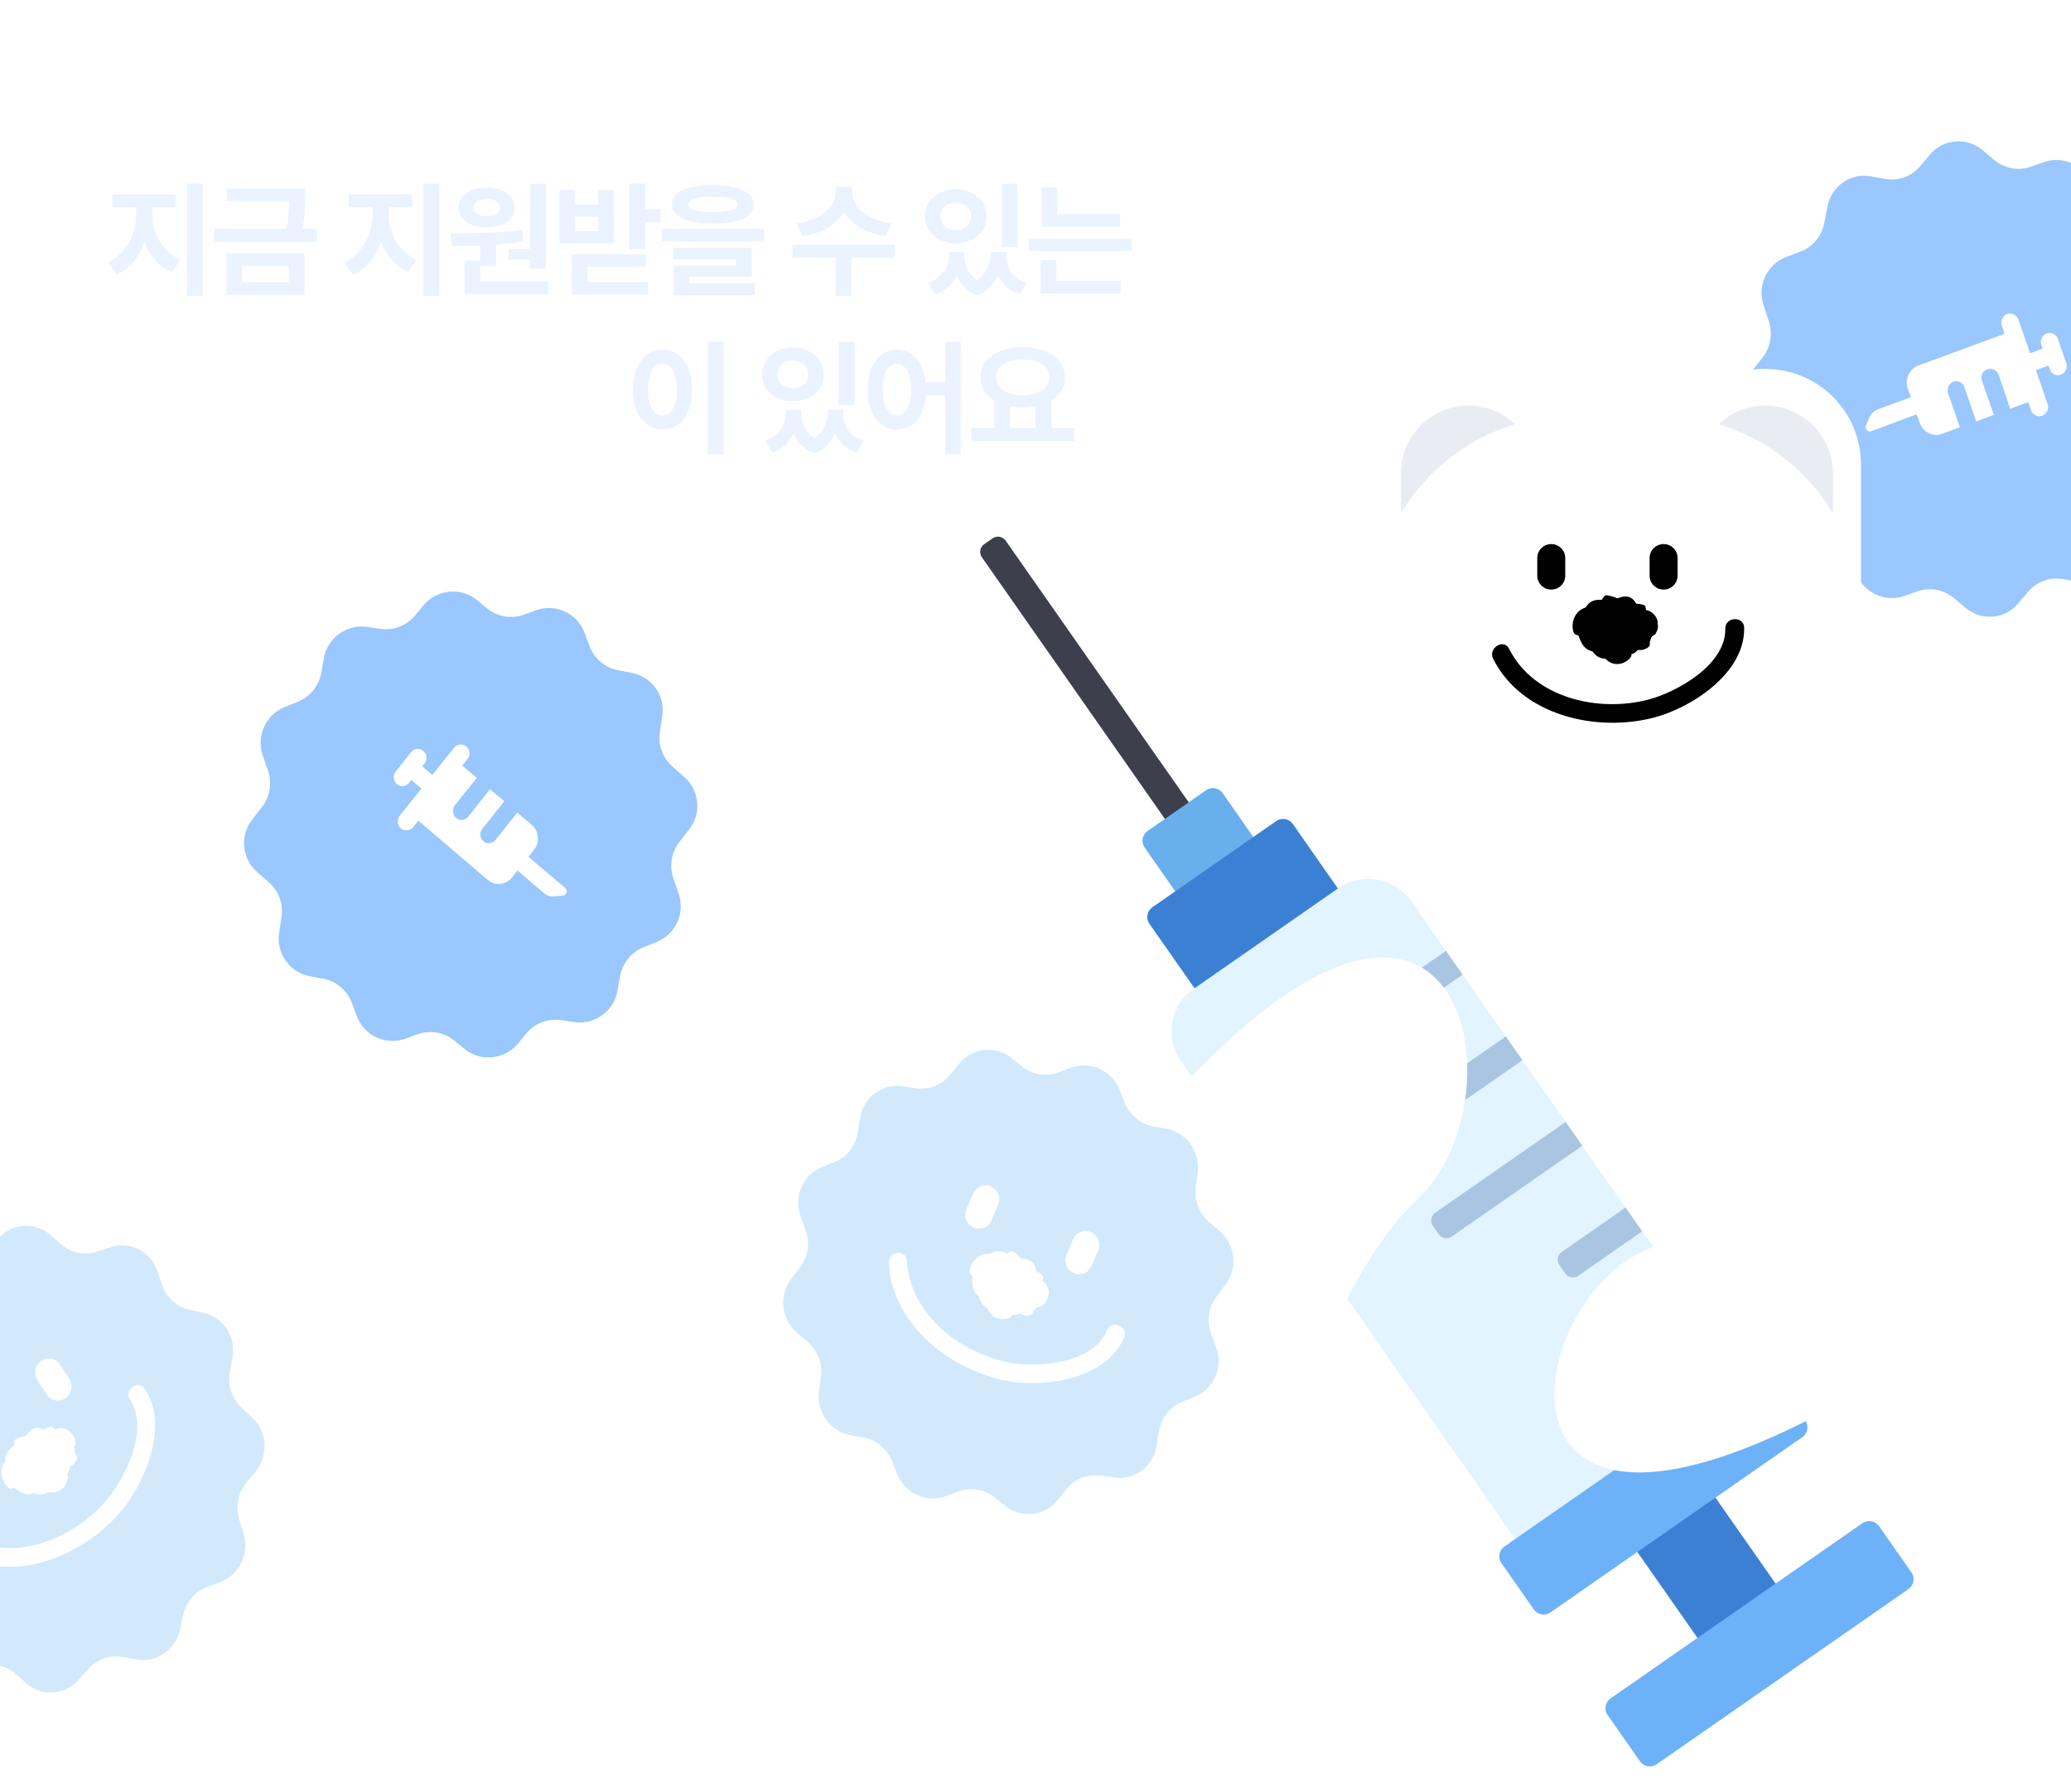 <svg width="393" height="340" viewBox="0 0 393 340" fill="none" xmlns="http://www.w3.org/2000/svg">
<rect y="304" width="393" height="36" fill="white"/>
<g filter="url(#filter0_b_487_8097)">
<path d="M414.564 85.934C415.781 89.648 413.948 93.637 410.394 95.013L407.456 96.15C405.181 97.031 403.52 99.039 403.048 101.479L402.428 104.68C401.686 108.52 398.097 111.032 394.29 110.378L391.43 109.886C388.973 109.463 386.497 110.361 384.882 112.26L382.937 114.547C380.396 117.534 375.949 117.866 372.924 115.294L370.854 113.534C368.9 111.874 366.252 111.366 363.876 112.196L361.312 113.093C357.607 114.388 353.522 112.387 352.149 108.603L351.199 105.985C350.319 103.56 348.263 101.762 345.782 101.25L343.152 100.708C339.311 99.915 336.746 96.147 337.378 92.226L337.862 89.223C338.264 86.73 337.371 84.181 335.5 82.483L333.322 80.507C330.422 77.876 330.036 73.415 332.445 70.392L334.453 67.872C335.984 65.951 336.439 63.352 335.66 60.974L334.654 57.905C333.437 54.191 335.269 50.202 338.823 48.826L341.761 47.688C344.037 46.808 345.698 44.8 346.17 42.36L346.789 39.159C347.532 35.319 351.121 32.806 354.927 33.461L357.788 33.953C360.244 34.376 362.72 33.478 364.335 31.579L366.281 29.291C368.821 26.305 373.268 25.973 376.293 28.545L378.363 30.305C380.317 31.965 382.966 32.473 385.341 31.642L387.905 30.746C391.61 29.451 395.695 31.452 397.068 35.236L398.018 37.853C398.898 40.279 400.955 42.077 403.436 42.589L406.065 43.131C409.907 43.924 412.471 47.691 411.839 51.613L411.355 54.616C410.953 57.109 411.846 59.658 413.717 61.355L415.896 63.332C418.795 65.963 419.181 70.423 416.772 73.447L414.764 75.967C413.233 77.888 412.778 80.487 413.558 82.865L414.564 85.934Z" fill="#0073FE" fill-opacity="0.4"/>
</g>
<g clip-path="url(#clip0_487_8097)">
<path d="M380.879 59.573C381.311 59.435 381.734 59.468 382.148 59.67C382.561 59.873 382.853 60.191 383.023 60.623L385.238 67.038L387.622 66.16L387.385 65.473C387.227 65.014 387.246 64.572 387.442 64.144C387.638 63.717 387.958 63.422 388.402 63.258C388.834 63.121 389.256 63.153 389.67 63.356C390.084 63.559 390.363 63.87 390.508 64.29L392.09 68.872C392.248 69.331 392.229 69.773 392.033 70.201C391.836 70.628 391.516 70.923 391.073 71.087C390.654 71.262 390.232 71.246 389.806 71.037C389.379 70.828 389.1 70.501 388.967 70.055L388.729 69.368L386.345 70.246L388.559 76.661C388.717 77.119 388.698 77.562 388.502 77.989C388.306 78.416 387.986 78.712 387.542 78.875C387.099 79.038 386.67 79.019 386.256 78.816C385.842 78.613 385.556 78.283 385.398 77.825L384.902 76.296L381.464 77.563L379.267 71.109C379.097 70.677 378.805 70.359 378.392 70.156C377.978 69.954 377.555 69.921 377.124 70.058C376.68 70.222 376.36 70.517 376.164 70.944C375.967 71.372 375.948 71.815 376.107 72.273L378.359 78.706L375.013 79.97L372.779 73.498C372.621 73.04 372.335 72.709 371.921 72.507C371.508 72.304 371.079 72.284 370.635 72.448C370.229 72.597 369.934 72.889 369.75 73.323C369.566 73.756 369.541 74.196 369.674 74.642L371.926 81.075L368.543 82.321C367.693 82.634 366.848 82.585 366.008 82.173C365.168 81.761 364.596 81.117 364.293 80.238L363.702 78.616L355.144 81.8C354.774 81.936 354.469 81.866 354.227 81.589C353.986 81.312 353.949 80.992 354.115 80.629L354.847 79.037C354.989 78.726 355.192 78.452 355.454 78.216C355.716 77.979 355.995 77.807 356.291 77.698L362.612 75.37L362.021 73.748C361.718 72.869 361.766 71.996 362.164 71.129C362.563 70.261 363.187 69.671 364.037 69.358L380.396 63.334L379.862 61.787C379.729 61.341 379.761 60.904 379.957 60.477C380.153 60.05 380.461 59.748 380.879 59.573Z" fill="white"/>
</g>
<path d="M20.875 19V17.906L24.307 14.447C25.394 13.319 25.934 12.69 25.934 11.822C25.934 10.845 25.141 10.223 24.102 10.223C23.001 10.223 22.304 10.92 22.297 11.973H20.875C20.861 10.161 22.242 8.965 24.129 8.965C26.036 8.965 27.355 10.175 27.369 11.781C27.355 12.889 26.836 13.771 24.977 15.596L22.967 17.633V17.715H27.533V19H20.875ZM32.227 19.137C29.936 19.137 28.59 17.291 28.59 14.051C28.59 10.831 29.95 8.965 32.227 8.965C34.496 8.965 35.856 10.831 35.863 14.051C35.856 17.291 34.517 19.137 32.227 19.137ZM30.094 14.051C30.087 16.519 30.887 17.838 32.227 17.838C33.559 17.838 34.359 16.519 34.359 14.051C34.359 11.59 33.553 10.243 32.227 10.236C30.893 10.243 30.094 11.59 30.094 14.051ZM47.092 7.912V20.162H45.847V13.832H44.262V19.533H43.072V8.158H44.262V12.766H45.847V7.912H47.092ZM36.988 17.223V9.389H41.582V10.441H38.287V16.115C39.791 16.108 40.926 16.04 42.238 15.787L42.334 16.854C40.864 17.161 39.593 17.209 37.808 17.223H36.988ZM57.8 7.912V12.793H59.701V13.873H57.8V20.148H56.502V7.912H57.8ZM48.271 16.881C51.341 15.35 53.009 13.135 53.275 10.277H48.886V9.197H54.601C54.588 12.738 53.029 15.903 48.996 17.893L48.271 16.881ZM72.724 8.486V9.402C72.731 10.305 72.731 11.385 72.444 12.807H74.146V13.859H69.169V15.951H72.779V20.162H71.48V16.99H64.084V15.951H67.871V13.859H62.935V12.807H71.138C71.425 11.433 71.439 10.414 71.439 9.539H64.343V8.486H72.724ZM84.158 7.912V12.793H86.058V13.873H84.158V20.148H82.859V7.912H84.158ZM74.628 16.881C77.698 15.35 79.366 13.135 79.632 10.277H75.244V9.197H80.959C80.945 12.738 79.386 15.903 75.353 17.893L74.628 16.881ZM99.833 7.912V20.162H98.589V7.912H99.833ZM89.429 13.203C89.429 10.551 90.468 8.89 92.068 8.896C93.114 8.89 93.92 9.587 94.358 10.797H96.142V8.145H97.372V19.561H96.142V15.609H94.365C93.92 16.826 93.114 17.53 92.068 17.523C90.468 17.53 89.429 15.862 89.429 13.203ZM90.618 13.203C90.612 15.151 91.159 16.3 92.068 16.293C92.97 16.3 93.544 15.151 93.544 13.203C93.544 11.248 92.97 10.106 92.068 10.113C91.159 10.106 90.612 11.248 90.618 13.203ZM94.631 11.85C94.7 12.267 94.734 12.718 94.734 13.203C94.734 13.682 94.7 14.133 94.631 14.543H96.142V11.85H94.631ZM106.646 15.541C109.168 15.541 110.706 16.389 110.706 17.838C110.706 19.308 109.168 20.155 106.646 20.162C104.096 20.155 102.531 19.308 102.531 17.838C102.531 16.389 104.096 15.541 106.646 15.541ZM101.45 14.365V8.678H102.722V10.441H105.935V8.678H107.22V14.365H101.45ZM102.722 13.326H105.935V11.467H102.722V13.326ZM103.829 17.838C103.823 18.658 104.875 19.123 106.646 19.123C108.403 19.123 109.442 18.658 109.435 17.838C109.442 17.024 108.403 16.566 106.646 16.566C104.875 16.566 103.823 17.024 103.829 17.838ZM109.298 15.227V7.912H110.597V10.906H112.374V12.014H110.597V15.227H109.298ZM122.851 7.912V14.584H121.566V11.877H119.269V10.81H121.566V7.912H122.851ZM112.665 13.764C114.545 13.107 115.721 11.501 115.714 9.812V9.648H113.062V8.596H119.665V9.648H117.04V9.826C117.033 11.344 118.141 12.882 119.993 13.504L119.323 14.516C117.943 14.023 116.931 13.053 116.398 11.85C115.864 13.196 114.791 14.276 113.335 14.789L112.665 13.764ZM114.88 20.012V15.131H116.165V16.539H121.566V15.131H122.851V20.012H114.88ZM116.165 18.959H121.566V17.551H116.165V18.959ZM130.552 12.273V13.928H135.501V14.994H124.331V13.928H129.267V12.273H130.552ZM124.905 11.891C127.12 11.665 128.857 10.694 129.034 9.512H125.357V8.473H134.503V9.512H130.784C130.969 10.688 132.705 11.665 134.927 11.891L134.462 12.916C132.336 12.67 130.579 11.795 129.909 10.503C129.239 11.795 127.496 12.67 125.37 12.916L124.905 11.891ZM125.657 18.016C125.657 16.642 127.243 15.883 129.909 15.883C132.555 15.883 134.127 16.642 134.134 18.016C134.127 19.383 132.555 20.142 129.909 20.135C127.243 20.142 125.657 19.383 125.657 18.016ZM126.97 18.016C126.963 18.747 128.016 19.15 129.909 19.15C131.776 19.15 132.835 18.747 132.835 18.016C132.835 17.284 131.776 16.888 129.909 16.881C128.016 16.888 126.963 17.284 126.97 18.016ZM143.52 11.521C143.514 13.572 144.86 15.691 146.747 16.498L146.036 17.51C144.594 16.874 143.445 15.521 142.878 13.887C142.311 15.637 141.162 17.127 139.733 17.824L138.981 16.799C140.827 15.931 142.194 13.634 142.208 11.521V10.223H139.405V9.143H146.31V10.223H143.52V11.521ZM147.854 20.162V7.912H149.153V20.162H147.854ZM160.874 7.926V17.209H159.575V16.033H157.114V15.117H159.575V7.926H160.874ZM150.634 13.518C152.896 13.497 155.952 13.477 158.563 13.148L158.645 14.078C157.599 14.256 156.499 14.365 155.419 14.44V16.826H154.12V14.509C152.931 14.557 151.789 14.557 150.798 14.557L150.634 13.518ZM151.591 10.551C151.584 9.252 152.821 8.391 154.64 8.391C156.431 8.391 157.675 9.252 157.675 10.551C157.675 11.856 156.431 12.684 154.64 12.684C152.828 12.684 151.584 11.856 151.591 10.551ZM152.329 19.902V16.307H153.614V18.85H161.175V19.902H152.329ZM152.821 10.551C152.814 11.275 153.553 11.727 154.64 11.727C155.685 11.727 156.437 11.275 156.444 10.551C156.437 9.819 155.685 9.348 154.64 9.361C153.553 9.348 152.814 9.819 152.821 10.551ZM169.618 11.029C169.604 13.196 170.869 15.418 172.694 16.307L171.887 17.346C170.554 16.648 169.522 15.281 168.982 13.648C168.435 15.384 167.362 16.854 165.967 17.578L165.161 16.525C167.041 15.623 168.312 13.271 168.319 11.029V8.938H169.618V11.029ZM173.61 20.162V7.912H174.909V12.793H176.878V13.9H174.909V20.162H173.61ZM180.436 8.473C182.049 8.459 183.3 9.396 183.567 10.77H185.96V7.912H187.258V14.488H185.96V11.836H183.574C183.321 13.244 182.063 14.188 180.436 14.188C178.563 14.188 177.216 13.005 177.223 11.316C177.216 9.648 178.563 8.459 180.436 8.473ZM178.467 11.316C178.461 12.362 179.281 13.094 180.436 13.094C181.571 13.094 182.378 12.362 182.378 11.316C182.378 10.264 181.571 9.546 180.436 9.553C179.281 9.546 178.461 10.264 178.467 11.316ZM179.274 20.012V15.076H180.559V16.498H185.96V15.076H187.258V20.012H179.274ZM180.559 18.945H185.96V17.523H180.559V18.945ZM194.303 8.117C197.065 8.11 198.671 8.855 198.678 10.223C198.671 11.597 197.065 12.342 194.303 12.342C191.542 12.342 189.921 11.597 189.928 10.223C189.921 8.855 191.542 8.11 194.303 8.117ZM188.725 14.133V13.094H199.895V14.133H188.725ZM190.065 16.047V15.076H198.487V17.947H191.35V19.041H198.829V20.039H190.079V17.004H197.202V16.047H190.065ZM191.282 10.223C191.275 10.981 192.355 11.371 194.303 11.371C196.265 11.371 197.345 10.981 197.338 10.223C197.345 9.498 196.265 9.074 194.303 9.074C192.355 9.074 191.275 9.498 191.282 10.223ZM214.573 14.352V15.377H203.375V14.352H208.325V13.285H204.838V8.24H213.205V9.266H206.151V10.264H212.891V11.234H206.151V12.273H213.288V13.285H209.623V14.352H214.573ZM204.729 18.166C204.729 16.881 206.253 16.177 208.981 16.184C211.667 16.177 213.199 16.881 213.205 18.166C213.199 19.458 211.667 20.142 208.981 20.135C206.253 20.142 204.729 19.458 204.729 18.166ZM206.028 18.166C206.021 18.829 207.046 19.164 208.981 19.15C210.888 19.164 211.907 18.829 211.907 18.166C211.907 17.503 210.888 17.154 208.981 17.154C207.046 17.154 206.021 17.503 206.028 18.166ZM221.139 9.936V10.988H215.055V9.936H217.461V8.268H218.746V9.936H221.139ZM215.451 14.543C215.445 12.896 216.566 11.727 218.104 11.727C219.656 11.727 220.763 12.896 220.77 14.543C220.763 16.218 219.656 17.394 218.104 17.387C216.566 17.394 215.445 16.218 215.451 14.543ZM216.6 14.543C216.593 15.582 217.222 16.279 218.104 16.279C218.986 16.279 219.621 15.582 219.621 14.543C219.621 13.524 218.986 12.813 218.104 12.807C217.222 12.813 216.593 13.524 216.6 14.543ZM221.7 19.588V8.186H222.93V13.012H224.338V7.912H225.569V20.162H224.338V14.078H222.93V19.588H221.7Z" fill="white" fill-opacity="0.6"/>
<path d="M28.906 40.641C28.895 44.086 30.676 47.777 34.25 49.266L32.633 51.609C30.125 50.543 28.391 48.422 27.43 45.844C26.469 48.645 24.699 50.988 22.18 52.148L20.469 49.781C24.008 48.199 25.836 44.25 25.836 40.641V39.328H21.312V36.891H33.359V39.328H28.906V40.641ZM35.469 56.156V34.828H38.492V56.156H35.469ZM57.858 35.789V37.5C57.87 39.164 57.87 41.004 57.354 43.453H60.178V45.867H40.655V43.453H54.343C54.8 41.332 54.858 39.68 54.882 38.18H43.046V35.789H57.858ZM42.975 55.922V48.117H57.788V55.922H42.975ZM45.905 53.531H54.811V50.461H45.905V53.531ZM73.762 40.641C73.75 44.086 75.531 47.777 79.106 49.266L77.488 51.609C74.981 50.543 73.246 48.422 72.285 45.844C71.324 48.645 69.555 50.988 67.035 52.148L65.324 49.781C68.863 48.199 70.692 44.25 70.692 40.641V39.328H66.168V36.891H78.215V39.328H73.762V40.641ZM80.324 56.156V34.828H83.348V56.156H80.324ZM103.581 34.852V50.953H100.581V49.266H96.503V47.227H100.581V34.852H103.581ZM85.44 44.297C89.343 44.273 94.616 44.215 99.128 43.664L99.292 45.797C97.604 46.078 95.858 46.277 94.136 46.406V50.461H91.136V53.391H104.05V55.781H88.159V49.406H91.136V46.582C89.225 46.652 87.409 46.664 85.792 46.664L85.44 44.297ZM87.011 39.398C87.011 37.125 89.202 35.566 92.378 35.578C95.472 35.566 97.686 37.125 97.698 39.398C97.686 41.684 95.472 43.16 92.378 43.148C89.202 43.16 87.011 41.684 87.011 39.398ZM89.847 39.398C89.835 40.43 90.854 41.004 92.378 40.992C93.808 41.004 94.839 40.43 94.862 39.398C94.839 38.344 93.808 37.758 92.378 37.758C90.854 37.758 89.835 38.344 89.847 39.398ZM122.455 34.828V39.68H125.338V42.141H122.455V47.273H119.455V34.828H122.455ZM106.166 46.219V36.07H109.142V38.789H113.502V36.07H116.502V46.219H106.166ZM108.509 55.875V48.234H122.572V50.602H111.486V53.531H122.97V55.875H108.509ZM109.142 43.875H113.502V41.109H109.142V43.875ZM135.282 35.133C140.192 35.133 143.028 36.422 143.039 38.766C143.028 41.145 140.192 42.422 135.282 42.422C130.36 42.422 127.5 41.145 127.5 38.766C127.5 36.422 130.36 35.133 135.282 35.133ZM125.555 45.797V43.43H145.008V45.797H125.555ZM127.805 49.219V47.039H142.641V52.477H130.758V53.766H143.203V56.016H127.828V50.391H139.688V49.219H127.805ZM130.641 38.766C130.629 39.809 132.153 40.219 135.282 40.219C138.434 40.219 139.946 39.809 139.946 38.766C139.946 37.816 138.434 37.312 135.282 37.312C132.153 37.312 130.629 37.816 130.641 38.766ZM161.709 36.492C161.697 39.012 164.275 41.789 169.162 42.398L167.99 44.812C164.263 44.273 161.533 42.551 160.138 40.242C158.732 42.539 156.013 44.273 152.334 44.812L151.138 42.398C155.99 41.789 158.556 39.012 158.568 36.492V35.461H161.709V36.492ZM150.388 48.867V46.43H169.842V48.867H161.545V56.156H158.592V48.867H150.388ZM182.98 48.516C182.98 50.227 183.706 52.008 185.429 53.18C187.198 51.926 187.972 50.098 187.972 48.516V47.789H190.925V48.516C190.902 50.742 192.085 52.793 194.933 53.672L193.48 55.852C191.441 55.16 190.105 53.859 189.366 52.207C188.663 53.859 187.421 55.289 185.511 56.039C183.507 55.312 182.253 53.93 181.562 52.289C180.8 53.871 179.488 55.16 177.542 55.852L176.066 53.672C178.866 52.711 180.062 50.59 180.073 48.516V47.789H182.98V48.516ZM175.55 41.062C175.55 38.039 178.058 35.93 181.386 35.93C184.702 35.93 187.21 38.039 187.222 41.062C187.21 44.027 184.702 46.16 181.386 46.148C178.058 46.16 175.55 44.027 175.55 41.062ZM178.48 41.062C178.456 42.668 179.675 43.676 181.386 43.664C183.05 43.676 184.257 42.668 184.269 41.062C184.257 39.41 183.05 38.438 181.386 38.438C179.675 38.438 178.456 39.41 178.48 41.062ZM190.081 46.898V34.852H193.081V46.898H190.081ZM212.564 40.641V42.984H197.658V35.578H200.635V40.641H212.564ZM195.221 47.625V45.281H214.744V47.625H195.221ZM197.471 55.688V49.359H200.471V53.297H212.705V55.688H197.471ZM137.321 64.828V86.203H134.297V64.828H137.321ZM120.094 73.922C120.082 69.269 122.461 66.328 125.743 66.328C128.953 66.328 131.344 69.269 131.344 73.922C131.344 78.609 128.953 81.539 125.743 81.539C122.461 81.539 120.082 78.609 120.094 73.922ZM122.977 73.922C122.965 77.098 124.078 78.832 125.743 78.82C127.36 78.832 128.45 77.098 128.461 73.922C128.45 70.758 127.36 69.023 125.743 69.023C124.078 69.023 122.965 70.758 122.977 73.922ZM152.052 78.516C152.052 80.227 152.779 82.008 154.502 83.18C156.271 81.926 157.045 80.098 157.045 78.516V77.789H159.998V78.516C159.974 80.742 161.158 82.793 164.006 83.672L162.552 85.852C160.513 85.16 159.177 83.859 158.439 82.207C157.736 83.859 156.494 85.289 154.584 86.039C152.58 85.312 151.326 83.93 150.635 82.289C149.873 83.871 148.56 85.16 146.615 85.852L145.138 83.672C147.939 82.711 149.135 80.59 149.146 78.516V77.789H152.052V78.516ZM144.623 71.062C144.623 68.039 147.131 65.93 150.459 65.93C153.775 65.93 156.283 68.039 156.295 71.062C156.283 74.027 153.775 76.16 150.459 76.148C147.131 76.16 144.623 74.027 144.623 71.062ZM147.552 71.062C147.529 72.668 148.748 73.676 150.459 73.664C152.123 73.676 153.33 72.668 153.342 71.062C153.33 69.41 152.123 68.438 150.459 68.438C148.748 68.438 147.529 69.41 147.552 71.062ZM159.154 76.898V64.852H162.154V76.898H159.154ZM170.2 66.328C173.083 66.328 175.239 68.695 175.661 72.539H179.364V64.828H182.317V86.203H179.364V74.93H175.696C175.379 79.031 173.176 81.539 170.2 81.539C166.965 81.539 164.645 78.609 164.668 73.922C164.645 69.269 166.965 66.328 170.2 66.328ZM167.528 73.922C167.516 77.098 168.606 78.832 170.2 78.82C171.805 78.832 172.872 77.098 172.872 73.922C172.872 70.758 171.805 69.023 170.2 69.023C168.606 69.023 167.516 70.758 167.528 73.922ZM203.863 81.211V83.672H184.339V81.211H188.698V75.984C187.046 74.988 186.05 73.477 186.05 71.602C186.05 68.144 189.425 65.871 194.066 65.859C198.683 65.871 202.093 68.144 202.105 71.602C202.093 73.441 201.132 74.93 199.527 75.926V81.211H203.863ZM189.003 71.602C189.003 73.688 191.007 74.977 194.066 74.977C197.077 74.977 199.14 73.688 199.152 71.602C199.14 69.457 197.077 68.215 194.066 68.227C191.007 68.215 189.003 69.457 189.003 71.602ZM191.652 81.211H196.503V77.062C195.741 77.215 194.921 77.297 194.066 77.297C193.21 77.297 192.402 77.215 191.652 77.074V81.211Z" fill="#E5F0FF" fill-opacity="0.8"/>
<path d="M21.336 84L21.312 81.445L27.406 75.844C28.988 74.332 29.844 73.394 29.844 72.047C29.844 70.535 28.707 69.598 27.148 69.609C25.555 69.598 24.512 70.606 24.523 72.234H21.172C21.16 68.918 23.621 66.797 27.195 66.797C30.828 66.797 33.242 68.871 33.242 71.812C33.242 73.746 32.305 75.328 28.812 78.492L26.234 81V81.094H33.477V84H21.336ZM52.96 64.828V86.156H50.077V75.305H48.132V85.219H45.343V65.391H48.132V72.914H50.077V64.828H52.96ZM34.303 79.711C38.651 77.156 40.526 74.027 40.925 69.844H35.382V67.453H43.843C43.831 73.406 42.05 78.281 36.038 81.773L34.303 79.711ZM61.498 66.258C64.884 66.246 67.392 68.426 67.404 71.484C67.392 74.555 64.884 76.723 61.498 76.734C58.134 76.723 55.556 74.555 55.568 71.484C55.556 68.426 58.134 66.246 61.498 66.258ZM54.677 79.406C58.486 79.418 63.759 79.371 68.318 78.727L68.552 80.883C63.818 81.809 58.755 81.844 55.029 81.844L54.677 79.406ZM58.544 71.484C58.533 73.172 59.81 74.144 61.498 74.133C63.197 74.144 64.486 73.172 64.498 71.484C64.486 69.82 63.197 68.836 61.498 68.836C59.81 68.836 58.533 69.82 58.544 71.484ZM69.537 86.203V64.828H72.513V86.203H69.537ZM83.003 66.164V69.211H85.909V66.164H88.675V76.5H80.167V66.164H83.003ZM83.003 81.047V78.656H97.745V86.156H94.768V81.047H83.003ZM83.003 74.133H85.909V71.484H83.003V74.133ZM90.339 77.578V65.227H93.128V70.055H94.909V64.852H97.745V77.695H94.909V72.469H93.128V77.578H90.339ZM117.298 64.852V80.414H114.298V64.852H117.298ZM99.369 75.141C102.943 73.945 104.502 70.981 104.502 68.086V66.023H107.619V68.086C107.595 70.91 109.107 73.664 112.611 74.789L111.088 77.133C108.673 76.336 107.021 74.742 106.072 72.715C105.111 74.894 103.412 76.652 100.916 77.508L99.369 75.141ZM103.002 85.781V78.914H106.025V83.391H117.861V85.781H103.002Z" fill="white"/>
<path d="M296.834 88.105C296.834 78.106 288.707 70 278.682 70C268.657 70 260.53 78.106 260.53 88.105V112.821C260.53 122.82 268.657 130.926 278.682 130.926C288.707 130.926 296.834 122.82 296.834 112.821V88.105Z" fill="white"/>
<path d="M353.143 88.104C353.143 78.105 345.016 69.999 334.991 69.999C324.966 69.999 316.839 78.105 316.839 88.104V112.821C316.839 122.82 324.966 130.926 334.991 130.926C345.016 130.926 353.143 122.82 353.143 112.821V88.104Z" fill="white"/>
<path d="M291.508 89.763C291.508 82.697 285.766 76.969 278.682 76.969C271.598 76.969 265.855 82.697 265.855 89.763V107.232C265.855 114.298 271.598 120.026 278.682 120.026C285.766 120.026 291.508 114.298 291.508 107.232V89.763Z" fill="#E9ECF2"/>
<path d="M347.817 89.763C347.817 82.697 342.074 76.969 334.99 76.969C327.906 76.969 322.164 82.697 322.164 89.763V107.232C322.164 114.298 327.906 120.026 334.99 120.026C342.074 120.026 347.817 114.298 347.817 107.232V89.763Z" fill="#E9ECF2"/>
<path d="M298.49 78.877H315.191C336.142 78.877 353.151 95.838 353.151 116.731V234.816H260.53V116.731C260.53 95.838 277.539 78.877 298.49 78.877Z" fill="white"/>
<path d="M312.337 118.868C312.337 120.74 309.728 123.142 306.897 123.142C304.066 123.142 301.772 120.74 301.772 118.868C301.772 116.995 304.066 115.473 306.897 115.473C309.728 115.473 312.337 116.988 312.337 118.868Z" fill="black"/>
<path d="M309.24 117.639C309.14 117.767 309.04 117.91 309.018 118.068C308.997 118.253 309.083 118.439 309.162 118.611C309.527 119.347 309.914 120.119 310.581 120.598C311.577 121.32 313.061 121.198 314.014 120.412C314.107 120.333 314.193 120.248 314.243 120.14C314.301 119.99 314.265 119.819 314.265 119.654C314.258 119.197 314.516 118.775 314.559 118.325C314.666 117.174 313.548 115.952 312.473 115.773C311.219 115.559 309.979 116.709 309.24 117.639Z" fill="black"/>
<path d="M312.259 115.216C312.23 115.101 312.194 114.98 312.116 114.894C312.022 114.794 311.879 114.766 311.743 114.73C311.162 114.601 310.553 114.48 309.98 114.637C309.119 114.873 308.525 115.766 308.546 116.653C308.546 116.738 308.553 116.831 308.596 116.903C308.654 117.003 308.768 117.06 308.861 117.131C309.119 117.332 309.248 117.667 309.485 117.896C310.087 118.475 311.284 118.389 311.872 117.868C312.56 117.253 312.46 116.038 312.266 115.209L312.259 115.216Z" fill="black"/>
<path d="M305.758 114.158C305.622 114.251 305.478 114.351 305.407 114.494C305.321 114.665 305.342 114.873 305.371 115.058C305.478 115.88 305.593 116.745 306.073 117.424C306.79 118.446 308.252 118.811 309.414 118.368C309.528 118.325 309.643 118.275 309.722 118.182C309.829 118.053 309.851 117.882 309.901 117.724C310.044 117.288 310.431 116.967 310.618 116.545C311.105 115.48 310.431 113.943 309.464 113.422C308.331 112.807 306.769 113.5 305.758 114.151V114.158Z" fill="black"/>
<path d="M305.133 112.979C304.976 112.95 304.804 112.928 304.653 112.986C304.474 113.05 304.352 113.214 304.245 113.372C303.764 114.036 303.27 114.737 303.162 115.552C302.997 116.767 303.8 118.01 304.94 118.468C305.047 118.511 305.169 118.554 305.284 118.539C305.449 118.518 305.578 118.411 305.721 118.332C306.122 118.11 306.61 118.139 307.033 117.96C308.101 117.517 308.646 115.959 308.301 114.937C307.9 113.736 306.309 113.193 305.141 112.986L305.133 112.979Z" fill="black"/>
<path d="M305.514 114.458C305.457 114.301 305.385 114.144 305.256 114.036C305.105 113.915 304.905 113.893 304.711 113.872C303.88 113.793 303.013 113.722 302.238 114.036C301.084 114.508 300.403 115.852 300.583 117.081C300.597 117.203 300.626 117.324 300.697 117.424C300.798 117.56 300.963 117.617 301.106 117.703C301.5 117.939 301.729 118.382 302.102 118.661C303.041 119.369 304.69 119.047 305.414 118.225C306.267 117.26 305.93 115.587 305.514 114.458Z" fill="black"/>
<path d="M304.389 115.53C304.288 115.344 304.167 115.151 303.98 115.044C303.765 114.916 303.5 114.93 303.249 114.937C302.167 114.994 301.041 115.066 300.11 115.616C298.719 116.445 298.103 118.289 298.569 119.84C298.612 119.99 298.669 120.14 298.784 120.255C298.934 120.405 299.164 120.448 299.364 120.534C299.916 120.762 300.296 121.284 300.819 121.57C302.152 122.299 304.21 121.57 304.984 120.383C305.887 118.983 305.141 116.895 304.389 115.53Z" fill="black"/>
<path d="M299.723 119.447C299.594 119.576 299.465 119.719 299.422 119.897C299.371 120.105 299.443 120.319 299.515 120.519C299.823 121.384 300.16 122.292 300.834 122.914C301.851 123.843 303.514 123.9 304.668 123.149C304.783 123.078 304.891 122.992 304.955 122.878C305.041 122.713 305.027 122.52 305.041 122.342C305.091 121.834 305.435 121.398 305.543 120.898C305.815 119.633 304.726 118.132 303.557 117.789C302.188 117.389 300.662 118.504 299.723 119.447Z" fill="black"/>
<path d="M302.418 120.098C302.26 120.162 302.102 120.233 302.002 120.369C301.887 120.526 301.866 120.727 301.859 120.92C301.808 121.756 301.758 122.628 302.102 123.393C302.618 124.536 303.987 125.172 305.227 124.958C305.349 124.936 305.471 124.908 305.564 124.829C305.693 124.722 305.751 124.558 305.829 124.408C306.052 124 306.496 123.757 306.761 123.378C307.442 122.413 307.069 120.777 306.217 120.076C305.213 119.254 303.543 119.647 302.418 120.098Z" fill="black"/>
<path d="M303.622 122.942C303.543 123.107 303.471 123.278 303.485 123.457C303.507 123.664 303.643 123.843 303.772 124C304.338 124.701 304.948 125.43 305.779 125.787C307.026 126.323 308.582 125.83 309.406 124.758C309.485 124.651 309.564 124.543 309.585 124.408C309.614 124.229 309.535 124.057 309.492 123.879C309.37 123.393 309.549 122.878 309.485 122.385C309.327 121.12 307.822 120.09 306.632 120.155C305.234 120.233 304.188 121.763 303.622 122.935V122.942Z" fill="black"/>
<path d="M309.915 120.319C309.829 120.233 309.735 120.148 309.614 120.119C309.477 120.083 309.334 120.133 309.198 120.183C308.624 120.391 308.022 120.612 307.614 121.055C306.997 121.727 306.962 122.828 307.463 123.586C307.513 123.657 307.571 123.736 307.643 123.771C307.75 123.829 307.879 123.814 308.001 123.829C308.338 123.864 308.624 124.086 308.954 124.157C309.793 124.336 310.789 123.614 311.011 122.842C311.277 121.942 310.531 120.934 309.907 120.319H309.915Z" fill="black"/>
<path d="M308.639 120.348C308.553 120.462 308.467 120.584 308.446 120.727C308.424 120.891 308.503 121.055 308.575 121.205C308.897 121.849 309.248 122.521 309.836 122.942C310.718 123.571 312.022 123.45 312.847 122.756C312.926 122.692 313.004 122.613 313.047 122.513C313.098 122.378 313.069 122.228 313.062 122.085C313.055 121.684 313.277 121.313 313.313 120.912C313.399 119.897 312.409 118.832 311.463 118.682C310.359 118.504 309.277 119.519 308.639 120.348Z" fill="black"/>
<path d="M310.61 117.003C310.474 117.053 310.338 117.11 310.245 117.224C310.137 117.353 310.116 117.532 310.101 117.696C310.03 118.418 309.965 119.176 310.245 119.848C310.661 120.848 311.829 121.441 312.904 121.291C313.012 121.277 313.119 121.256 313.198 121.191C313.313 121.105 313.37 120.963 313.442 120.834C313.649 120.491 314.036 120.291 314.28 119.969C314.897 119.154 314.624 117.718 313.9 117.089C313.055 116.345 311.592 116.638 310.61 116.996V117.003Z" fill="black"/>
<path d="M283.356 125.027C288.797 135.802 302.934 138.994 313.828 136.165C321.049 134.287 331.158 127.679 330.979 119.12C330.934 116.825 327.35 116.99 327.4 119.294C327.54 126.122 318.211 131.345 312.731 132.763C303.251 135.213 291.081 132.453 286.376 123.117C285.337 121.061 282.321 122.986 283.347 125.032L283.356 125.027Z" fill="black"/>
<path d="M294.375 103.236H294.368C292.904 103.236 291.716 104.42 291.716 105.881V109.226C291.716 110.687 292.904 111.871 294.368 111.871H294.375C295.84 111.871 297.027 110.687 297.027 109.226V105.881C297.027 104.42 295.84 103.236 294.375 103.236Z" fill="black"/>
<path d="M315.692 103.236H315.685C314.22 103.236 313.033 104.42 313.033 105.881V109.226C313.033 110.687 314.22 111.871 315.685 111.871H315.692C317.157 111.871 318.344 110.687 318.344 109.226V105.881C318.344 104.42 317.157 103.236 315.692 103.236Z" fill="black"/>
<path d="M260.707 157C260.707 157 263.992 172.743 240.944 210.661C217.896 248.58 222.345 304 222.345 304H353V199.827L260.714 157H260.707Z" fill="white"/>
<path d="M188.352 102.15L186.77 103.25C185.959 103.814 185.76 104.928 186.326 105.737L224.03 159.634C224.597 160.443 225.714 160.641 226.525 160.077L228.107 158.977C228.918 158.412 229.117 157.298 228.551 156.489L190.847 102.593C190.28 101.783 189.163 101.585 188.352 102.15Z" fill="#3D3F4D"/>
<path d="M228.872 149.947L217.768 157.672C216.742 158.386 216.49 159.794 217.206 160.817L228.836 177.442C229.552 178.465 230.964 178.716 231.99 178.002L243.094 170.277C244.12 169.563 244.372 168.155 243.656 167.132L232.026 150.507C231.31 149.484 229.898 149.233 228.872 149.947Z" fill="#69AFEE"/>
<path d="M318.049 277.423L306.944 285.148C305.918 285.862 305.667 287.27 306.382 288.293L326.506 317.058C327.221 318.081 328.633 318.332 329.659 317.618L340.764 309.893C341.79 309.18 342.041 307.772 341.326 306.749L321.202 277.983C320.487 276.96 319.075 276.709 318.049 277.423Z" fill="#3B80D3"/>
<path d="M242.18 155.798L218.683 172.144C217.657 172.857 217.406 174.265 218.121 175.288L229.752 191.913C230.467 192.936 231.879 193.187 232.905 192.474L256.402 176.128C257.428 175.414 257.679 174.006 256.964 172.983L245.333 156.358C244.618 155.335 243.206 155.084 242.18 155.798Z" fill="#3B80D3"/>
<path d="M226.582 187.582L253.97 168.529C258.467 165.4 264.658 166.505 267.792 170.984L334.637 266.536L290.965 296.917L224.119 201.365C220.982 196.88 222.09 190.706 226.582 187.582Z" fill="#E1F4FF"/>
<path d="M333.275 260.199L285.476 293.451C284.45 294.165 284.199 295.573 284.914 296.596L291.066 305.389C291.781 306.412 293.193 306.663 294.219 305.949L342.018 272.697C343.044 271.984 343.296 270.576 342.58 269.553L336.428 260.76C335.713 259.737 334.301 259.486 333.275 260.199Z" fill="#6DB2F8"/>
<path d="M353.421 289.017L305.622 322.268C304.597 322.982 304.345 324.39 305.061 325.413L311.212 334.206C311.928 335.229 313.34 335.48 314.366 334.766L362.165 301.515C363.191 300.801 363.442 299.393 362.726 298.37L356.575 289.577C355.859 288.554 354.447 288.303 353.421 289.017Z" fill="#6DB2F8"/>
<path d="M274.394 180.422L277.548 184.93L260.147 197.035C259.336 197.599 258.218 197.4 257.652 196.591L256.549 195.015C255.983 194.206 256.182 193.091 256.993 192.527L274.394 180.422Z" fill="#AAC5E2"/>
<path d="M319.819 245.374L322.973 249.881L305.572 261.986C304.761 262.551 303.643 262.352 303.077 261.543L301.974 259.966C301.408 259.157 301.607 258.043 302.419 257.478L319.819 245.374Z" fill="#AAC5E2"/>
<path d="M297.107 212.89L300.261 217.398L275.5 234.622C274.689 235.187 273.571 234.988 273.005 234.179L271.902 232.602C271.336 231.793 271.535 230.679 272.346 230.114L297.107 212.89Z" fill="#AAC5E2"/>
<path d="M285.749 196.661L288.903 201.169L276.805 209.585C275.994 210.149 274.876 209.951 274.31 209.142L273.207 207.565C272.641 206.756 272.84 205.641 273.651 205.077L285.749 196.661Z" fill="#AAC5E2"/>
<path d="M308.465 229.134L311.619 233.642L299.521 242.058C298.709 242.623 297.592 242.424 297.026 241.615L295.923 240.038C295.357 239.229 295.556 238.115 296.367 237.55L308.465 229.134Z" fill="#AAC5E2"/>
<path d="M218.477 268.917C218.477 268.917 182.868 245.409 231.013 199.393C279.159 153.377 288.19 209.399 269.131 227.404C250.072 245.409 242.546 284.921 242.546 284.921L218.47 268.917H218.477Z" fill="white"/>
<path d="M368.173 217.505C368.173 217.505 391.21 248.475 335.983 272.82C280.756 297.164 290.411 246.702 312.208 237.246C334.005 227.783 352.641 196.469 352.641 196.469L368.181 217.505H368.173Z" fill="white"/>
<g filter="url(#filter1_b_487_8097)">
<path d="M203.186 202.602C206.86 201.203 211.003 203.095 212.474 206.842L213.382 209.154C214.326 211.557 216.432 213.299 218.929 213.743L221.283 214.162C225.147 214.849 227.813 218.546 227.283 222.483L226.915 225.216C226.577 227.718 227.537 230.241 229.452 231.888L231.467 233.619C234.433 236.169 234.937 240.613 232.609 243.699L230.829 246.059C229.35 248.019 228.964 250.626 229.804 252.978L230.797 255.763C232.109 259.438 230.384 263.469 226.87 264.942L224.207 266.057C221.957 267 220.351 269.049 219.943 271.497L219.452 274.447C218.809 278.302 215.288 280.908 211.466 280.359L208.87 279.986C206.402 279.631 203.95 280.596 202.385 282.538L200.676 284.659C198.215 287.715 193.773 288.167 190.68 285.677L188.796 284.161C186.797 282.553 184.132 282.117 181.776 283.014L179.51 283.877C175.836 285.275 171.693 283.384 170.221 279.636L169.314 277.325C168.37 274.922 166.264 273.179 163.767 272.735L161.413 272.317C157.548 271.63 154.882 267.932 155.413 263.995L155.781 261.262C156.118 258.76 155.159 256.237 153.243 254.591L151.229 252.86C148.262 250.31 147.759 245.866 150.086 242.78L151.867 240.419C153.345 238.459 153.732 235.853 152.892 233.5L151.898 230.716C150.587 227.04 152.312 223.009 155.826 221.537L158.489 220.421C160.738 219.479 162.344 217.43 162.753 214.981L163.244 212.032C163.887 208.177 167.407 205.57 171.23 206.12L173.826 206.493C176.293 206.847 178.746 205.882 180.31 203.94L182.019 201.819C184.481 198.764 188.923 198.312 192.016 200.801L193.9 202.317C195.899 203.926 198.564 204.361 200.92 203.465L203.186 202.602Z" fill="#90C9F6" fill-opacity="0.4"/>
<path d="M196.607 245.835C195.886 247.519 192.641 248.619 190.122 247.469C187.602 246.319 186.486 243.228 187.206 241.544C187.927 239.86 190.554 239.422 193.073 240.572C195.592 241.722 197.33 244.145 196.607 245.835Z" fill="white"/>
<path d="M194.326 243.472C194.187 243.547 194.043 243.635 193.963 243.767C193.873 243.926 193.878 244.128 193.882 244.314C193.924 245.124 193.971 245.976 194.38 246.677C194.989 247.731 196.356 248.224 197.506 247.905C197.619 247.872 197.729 247.83 197.815 247.754C197.924 247.642 197.958 247.473 198.021 247.325C198.191 246.911 198.583 246.637 198.794 246.249C199.333 245.258 198.808 243.705 197.92 243.107C196.887 242.405 195.34 242.936 194.326 243.472Z" fill="white"/>
<path d="M197.943 242.518C197.961 242.404 197.976 242.28 197.939 242.171C197.895 242.043 197.778 241.959 197.671 241.872C197.204 241.52 196.708 241.163 196.138 241.072C195.282 240.935 194.408 241.496 194.087 242.302C194.054 242.379 194.024 242.466 194.035 242.547C194.047 242.661 194.127 242.759 194.183 242.861C194.335 243.146 194.321 243.5 194.443 243.802C194.756 244.567 195.854 244.976 196.578 244.746C197.427 244.472 197.805 243.339 197.952 242.515L197.943 242.518Z" fill="white"/>
<path d="M192.566 238.927C192.409 238.955 192.243 238.987 192.124 239.086C191.982 239.205 191.921 239.401 191.875 239.579C191.655 240.362 191.424 241.186 191.59 241.992C191.834 243.202 192.995 244.124 194.199 244.197C194.317 244.205 194.439 244.207 194.544 244.155C194.69 244.083 194.775 243.938 194.88 243.817C195.175 243.483 195.643 243.351 195.971 243.047C196.815 242.288 196.807 240.632 196.147 239.77C195.375 238.757 193.718 238.746 192.569 238.92L192.566 238.927Z" fill="white"/>
<path d="M192.464 237.613C192.335 237.523 192.19 237.434 192.034 237.424C191.85 237.409 191.678 237.507 191.522 237.605C190.839 238.008 190.129 238.437 189.72 239.126C189.106 240.151 189.342 241.596 190.18 242.47C190.259 242.552 190.351 242.64 190.458 242.674C190.613 242.722 190.769 242.678 190.927 242.665C191.369 242.629 191.792 242.853 192.237 242.864C193.358 242.899 194.442 241.719 194.529 240.661C194.634 239.418 193.427 238.283 192.468 237.622L192.464 237.613Z" fill="white"/>
<path d="M192.233 239.097C192.242 238.933 192.239 238.762 192.166 238.613C192.079 238.443 191.908 238.342 191.744 238.244C191.035 237.836 190.291 237.419 189.481 237.388C188.272 237.343 187.149 238.275 186.836 239.453C186.802 239.568 186.781 239.689 186.806 239.808C186.843 239.971 186.968 240.089 187.062 240.225C187.322 240.597 187.356 241.089 187.58 241.491C188.143 242.508 189.734 242.889 190.694 242.444C191.825 241.923 192.168 240.282 192.233 239.097Z" fill="white"/>
<path d="M190.819 239.604C190.801 239.396 190.767 239.173 190.643 239.001C190.501 238.798 190.259 238.703 190.033 238.608C189.048 238.219 188.02 237.827 186.979 237.943C185.422 238.124 184.164 239.532 183.982 241.116C183.963 241.268 183.956 241.426 184.014 241.576C184.09 241.772 184.278 241.904 184.423 242.062C184.826 242.492 184.963 243.116 185.319 243.585C186.225 244.782 188.336 244.962 189.481 244.21C190.824 243.317 190.963 241.137 190.819 239.604Z" fill="white"/>
<path d="M185.16 241.232C184.995 241.295 184.825 241.371 184.718 241.514C184.594 241.68 184.575 241.902 184.562 242.111C184.503 243.014 184.454 243.967 184.814 244.8C185.362 246.049 186.82 246.776 188.135 246.57C188.265 246.552 188.394 246.519 188.495 246.442C188.635 246.329 188.696 246.15 188.778 245.995C189.018 245.559 189.492 245.307 189.78 244.9C190.509 243.873 190.117 242.081 189.21 241.298C188.146 240.382 186.358 240.765 185.16 241.232Z" fill="white"/>
<path d="M187.308 242.91C187.143 242.904 186.976 242.904 186.834 242.986C186.671 243.081 186.575 243.252 186.495 243.422C186.128 244.154 185.748 244.918 185.76 245.745C185.779 246.983 186.752 248.111 187.938 248.422C188.055 248.452 188.174 248.476 188.287 248.443C188.443 248.399 188.558 248.275 188.686 248.172C189.04 247.896 189.529 247.858 189.911 247.625C190.888 247.034 191.186 245.411 190.697 244.434C190.12 243.287 188.483 242.963 187.308 242.91Z" fill="white"/>
<path d="M187.284 245.958C187.151 246.074 187.021 246.199 186.965 246.365C186.905 246.56 186.957 246.776 187.011 246.97C187.246 247.83 187.507 248.733 188.109 249.392C189.013 250.381 190.587 250.569 191.733 249.94C191.844 249.876 191.955 249.811 192.027 249.698C192.121 249.549 192.117 249.362 192.147 249.184C192.226 248.698 192.583 248.308 192.716 247.838C193.062 246.636 192.119 245.1 191.036 244.674C189.762 244.177 188.242 245.127 187.287 245.951L187.284 245.958Z" fill="white"/>
<path d="M193.893 246.156C193.85 246.044 193.8 245.929 193.702 245.853C193.595 245.766 193.448 245.753 193.308 245.742C192.718 245.696 192.097 245.651 191.563 245.883C190.756 246.237 190.3 247.212 190.455 248.097C190.472 248.182 190.493 248.276 190.543 248.337C190.617 248.432 190.737 248.472 190.84 248.534C191.126 248.703 191.296 249.019 191.562 249.217C192.239 249.718 193.403 249.474 193.898 248.87C194.481 248.168 194.205 246.959 193.887 246.153L193.893 246.156Z" fill="white"/>
<path d="M192.747 245.663C192.627 245.731 192.503 245.805 192.429 245.925C192.347 246.064 192.354 246.244 192.36 246.408C192.399 247.117 192.453 247.864 192.814 248.482C193.356 249.406 194.564 249.826 195.564 249.538C195.659 249.512 195.759 249.473 195.836 249.401C195.933 249.299 195.965 249.152 196.014 249.021C196.162 248.658 196.502 248.414 196.688 248.069C197.155 247.191 196.685 245.831 195.901 245.312C194.987 244.703 193.634 245.176 192.747 245.663Z" fill="white"/>
<path d="M195.789 243.456C195.649 243.446 195.505 243.442 195.378 243.507C195.233 243.579 195.145 243.731 195.069 243.873C194.728 244.493 194.379 245.148 194.369 245.866C194.354 246.935 195.165 247.943 196.18 248.244C196.281 248.275 196.385 248.3 196.48 248.274C196.615 248.243 196.721 248.138 196.834 248.051C197.151 247.827 197.572 247.805 197.913 247.614C198.775 247.132 199.085 245.73 198.683 244.87C198.217 243.858 196.803 243.527 195.792 243.45L195.789 243.456Z" fill="white"/>
<path d="M168.665 239.699C169.36 251.599 180.71 260.211 191.492 262.092C198.64 263.337 210.177 261.5 213.311 253.732C214.154 251.65 210.902 250.342 210.06 252.434C207.557 258.631 197.247 259.538 191.825 258.587C182.448 256.94 172.681 249.515 172.087 239.208C171.954 236.938 168.53 237.444 168.655 239.7L168.665 239.699Z" fill="white"/>
<path d="M188.076 225.138L188.07 225.135C186.766 224.54 185.254 225.122 184.692 226.436L183.405 229.444C182.843 230.757 183.444 232.304 184.747 232.899L184.754 232.902C186.057 233.497 187.569 232.914 188.131 231.601L189.418 228.593C189.98 227.28 189.379 225.733 188.076 225.138Z" fill="white"/>
<path d="M207.044 233.797L207.037 233.794C205.734 233.199 204.222 233.782 203.66 235.095L202.373 238.103C201.811 239.416 202.412 240.963 203.715 241.558L203.721 241.561C205.025 242.156 206.537 241.574 207.099 240.26L208.386 237.252C208.948 235.939 208.347 234.392 207.044 233.797Z" fill="white"/>
</g>
<g filter="url(#filter2_b_487_8097)">
<path d="M-19.604 244.636C-18.784 240.71 -15.066 238.144 -11.24 238.864L-8.743 239.335C-6.291 239.796 -3.767 238.907 -2.085 236.989L-0.391 235.057C2.222 232.078 6.645 231.755 9.58 234.329L11.626 236.123C13.498 237.764 16.074 238.285 18.436 237.5L20.964 236.661C24.636 235.441 28.555 237.412 29.84 241.123L30.787 243.859C31.605 246.225 33.55 247.981 35.94 248.514L38.676 249.123C42.409 249.955 44.811 253.667 44.126 257.547L43.624 260.391C43.186 262.876 44.013 265.404 45.815 267.091L47.9 269.042C50.728 271.688 50.99 276.182 48.494 279.219L46.776 281.309C45.17 283.264 44.651 285.921 45.403 288.335L46.224 290.974C47.403 294.76 45.421 298.857 41.756 300.21L39.38 301.088C37.021 301.959 35.26 304.027 34.734 306.543L34.199 309.106C33.379 313.032 29.661 315.598 25.835 314.878L23.338 314.408C20.886 313.947 18.363 314.835 16.68 316.754L14.986 318.685C12.373 321.665 7.95 321.988 5.015 319.414L2.969 317.62C1.097 315.978 -1.479 315.457 -3.841 316.242L-6.368 317.082C-10.04 318.301 -13.96 316.331 -15.244 312.619L-16.191 309.884C-17.01 307.518 -18.955 305.761 -21.345 305.229L-24.081 304.619C-27.814 303.788 -30.215 300.076 -29.531 296.195L-29.029 293.351C-28.59 290.866 -29.417 288.338 -31.22 286.652L-33.305 284.701C-36.133 282.055 -36.395 277.561 -33.899 274.524L-32.181 272.433C-30.575 270.479 -30.055 267.822 -30.807 265.407L-31.629 262.769C-32.808 258.982 -30.826 254.885 -27.161 253.532L-24.785 252.655C-22.425 251.784 -20.665 249.716 -20.139 247.199L-19.604 244.636Z" fill="#90C9F6" fill-opacity="0.4"/>
<path d="M12.137 273.804C13.132 275.342 12.308 278.764 10.029 280.337C7.75 281.91 4.627 281.212 3.632 279.674C2.638 278.136 3.675 275.611 5.954 274.039C8.233 272.466 11.139 272.261 12.137 273.804Z" fill="white"/>
<path d="M8.992 274.514C8.98 274.675 8.975 274.848 9.041 274.989C9.123 275.154 9.291 275.259 9.445 275.356C10.131 275.757 10.852 276.176 11.643 276.199C12.829 276.238 13.959 275.314 14.308 274.139C14.342 274.023 14.365 273.905 14.349 273.789C14.315 273.633 14.195 273.512 14.108 273.377C13.859 273.006 13.843 272.516 13.638 272.122C13.113 271.118 11.564 270.735 10.603 271.186C9.48 271.706 9.093 273.34 8.992 274.514Z" fill="white"/>
<path d="M10.134 270.848C10.05 270.77 9.957 270.69 9.848 270.663C9.719 270.633 9.589 270.689 9.46 270.735C8.924 270.952 8.369 271.191 7.991 271.638C7.424 272.31 7.42 273.374 7.908 274.09C7.954 274.161 8.009 274.233 8.082 274.268C8.181 274.318 8.304 274.301 8.417 274.308C8.731 274.329 9.013 274.533 9.325 274.59C10.117 274.731 11.035 273.995 11.231 273.24C11.458 272.353 10.732 271.411 10.136 270.838L10.134 270.848Z" fill="white"/>
<path d="M4.339 273.59C4.279 273.742 4.216 273.904 4.235 274.061C4.257 274.25 4.384 274.408 4.506 274.545C5.029 275.16 5.581 275.807 6.328 276.098C7.448 276.539 8.819 276.026 9.518 275.017C9.588 274.918 9.654 274.813 9.668 274.693C9.686 274.528 9.612 274.375 9.569 274.218C9.453 273.78 9.593 273.301 9.519 272.851C9.346 271.706 7.987 270.818 6.931 270.927C5.693 271.051 4.803 272.489 4.335 273.585L4.339 273.59Z" fill="white"/>
<path d="M3.21 272.969C3.067 273.033 2.918 273.111 2.827 273.242C2.717 273.394 2.706 273.597 2.703 273.786C2.67 274.598 2.644 275.448 2.99 276.177C3.503 277.267 4.81 277.842 5.97 277.585C6.079 277.56 6.2 277.528 6.285 277.452C6.406 277.343 6.453 277.183 6.527 277.039C6.732 276.634 7.14 276.387 7.385 276.005C8.01 275.048 7.62 273.465 6.8 272.817C5.839 272.054 4.27 272.492 3.219 272.971L3.21 272.969Z" fill="white"/>
<path d="M4.302 273.973C4.172 273.875 4.031 273.786 3.87 273.77C3.684 273.753 3.511 273.847 3.344 273.937C2.633 274.335 1.897 274.758 1.441 275.446C0.762 276.475 0.928 277.956 1.726 278.867C1.802 278.958 1.889 279.042 2 279.085C2.153 279.14 2.316 279.096 2.477 279.086C2.92 279.061 3.34 279.298 3.788 279.32C4.92 279.379 6.076 278.199 6.222 277.122C6.396 275.855 5.236 274.669 4.302 273.973Z" fill="white"/>
<path d="M3.965 275.478C3.786 275.381 3.585 275.291 3.378 275.306C3.137 275.32 2.931 275.479 2.733 275.624C1.892 276.272 1.024 276.956 0.566 277.926C-0.113 279.379 0.371 281.236 1.57 282.251C1.684 282.351 1.81 282.442 1.963 282.472C2.164 282.512 2.371 282.42 2.578 282.379C3.144 282.26 3.727 282.477 4.3 282.421C5.761 282.279 7.03 280.538 7.022 279.133C7.005 277.481 5.296 276.181 3.965 275.478Z" fill="white"/>
<path d="M2.29 281.288C2.254 281.465 2.226 281.655 2.287 281.825C2.356 282.023 2.528 282.16 2.692 282.284C3.4 282.823 4.153 283.381 5.026 283.518C6.339 283.715 7.708 282.839 8.238 281.581C8.292 281.459 8.333 281.329 8.325 281.199C8.307 281.016 8.192 280.865 8.109 280.711C7.88 280.266 7.925 279.717 7.746 279.246C7.293 278.056 5.619 277.429 4.496 277.796C3.181 278.228 2.545 279.992 2.29 281.288Z" fill="white"/>
<path d="M4.805 280.324C4.712 280.464 4.623 280.61 4.615 280.778C4.606 280.971 4.695 281.147 4.792 281.309C5.196 282.024 5.619 282.768 6.302 283.205C7.325 283.857 8.765 283.619 9.649 282.754C9.736 282.669 9.819 282.578 9.852 282.461C9.899 282.302 9.858 282.135 9.841 281.968C9.804 281.51 10.033 281.063 10.045 280.605C10.08 279.434 8.911 278.297 7.852 278.196C6.607 278.078 5.472 279.329 4.805 280.324Z" fill="white"/>
<path d="M7.286 281.992C7.309 282.171 7.343 282.351 7.449 282.49C7.577 282.648 7.781 282.719 7.969 282.777C8.797 283.038 9.674 283.298 10.534 283.129C11.822 282.877 12.812 281.608 12.906 280.269C12.913 280.137 12.919 280.006 12.865 279.882C12.793 279.719 12.638 279.622 12.509 279.499C12.152 279.168 12.023 278.646 11.709 278.277C10.91 277.325 9.152 277.316 8.228 278.03C7.145 278.871 7.115 280.709 7.282 281.986L7.286 281.992Z" fill="white"/>
<path d="M10.958 276.341C10.843 276.319 10.723 276.3 10.61 276.344C10.481 276.391 10.392 276.511 10.309 276.628C9.958 277.117 9.591 277.633 9.497 278.224C9.358 279.118 9.914 280.042 10.72 280.386C10.799 280.417 10.886 280.449 10.963 280.439C11.08 280.426 11.176 280.343 11.282 280.287C11.572 280.129 11.921 280.152 12.224 280.027C12.994 279.708 13.413 278.562 13.181 277.804C12.916 276.917 11.781 276.504 10.952 276.345L10.958 276.341Z" fill="white"/>
<path d="M9.946 277.073C9.938 277.215 9.933 277.362 9.991 277.492C10.062 277.639 10.212 277.73 10.35 277.813C10.951 278.162 11.591 278.519 12.288 278.539C13.332 278.566 14.317 277.741 14.613 276.714C14.642 276.617 14.664 276.509 14.645 276.403C14.613 276.263 14.511 276.156 14.429 276.042C14.21 275.718 14.192 275.289 14.008 274.94C13.538 274.059 12.176 273.734 11.335 274.136C10.351 274.603 10.019 276.038 9.946 277.073Z" fill="white"/>
<path d="M9.757 273.231C9.674 273.347 9.595 273.47 9.58 273.616C9.562 273.781 9.64 273.94 9.715 274.083C10.041 274.715 10.392 275.374 10.974 275.77C11.84 276.361 13.096 276.199 13.882 275.478C13.96 275.407 14.036 275.33 14.065 275.233C14.112 275.099 14.082 274.95 14.071 274.804C14.056 274.407 14.262 274.027 14.287 273.628C14.35 272.616 13.368 271.588 12.451 271.473C11.375 271.333 10.354 272.386 9.753 273.225L9.757 273.231Z" fill="white"/>
<path d="M-7.727 294.829C2.378 300.655 15.454 295.423 22.72 287.047C27.536 281.493 32.163 270.45 27.472 263.521C26.217 261.661 23.419 263.788 24.683 265.652C28.423 271.182 23.688 280.653 20.03 284.863C13.7 292.141 2.437 296.636 -6.311 291.583C-8.239 290.471 -9.644 293.728 -7.731 294.838L-7.727 294.829Z" fill="white"/>
<path d="M7.833 258.206L7.827 258.21C6.648 259.023 6.322 260.655 7.098 261.855L8.875 264.602C9.651 265.802 11.235 266.114 12.415 265.301L12.42 265.297C13.599 264.483 13.926 262.851 13.15 261.651L11.373 258.904C10.597 257.705 9.012 257.392 7.833 258.206Z" fill="white"/>
</g>
<g filter="url(#filter3_b_487_8097)">
<path d="M80.332 114.896C82.892 111.797 87.463 111.347 90.544 113.89L92.387 115.411C94.364 117.042 97.061 117.5 99.478 116.615L101.663 115.814C105.389 114.45 109.502 116.322 110.904 120.022L111.9 122.652C112.787 124.994 114.823 126.705 117.284 127.175L119.9 127.674C123.698 128.399 126.24 131.986 125.676 135.823L125.217 138.949C124.86 141.376 125.749 143.813 127.581 145.427L129.885 147.458C132.748 149.981 133.148 154.309 130.798 157.347L128.908 159.79C127.404 161.733 126.976 164.299 127.771 166.613L128.794 169.593C130.05 173.251 128.21 177.269 124.614 178.723L122.136 179.724C119.806 180.666 118.12 182.743 117.677 185.217L117.18 187.994C116.481 191.9 112.785 194.542 108.876 193.929L106.584 193.57C104.048 193.172 101.483 194.149 99.841 196.136L98.31 197.99C95.75 201.089 91.178 201.539 88.097 198.996L86.254 197.475C84.278 195.843 81.581 195.386 79.164 196.271L76.978 197.071C73.252 198.436 69.139 196.564 67.738 192.864L66.742 190.234C65.854 187.891 63.818 186.181 61.358 185.711L58.742 185.212C54.944 184.486 52.402 180.9 52.966 177.063L53.425 173.936C53.782 171.509 52.892 169.073 51.06 167.458L48.757 165.428C45.893 162.905 45.494 158.576 47.843 155.539L49.734 153.096C51.238 151.152 51.665 148.587 50.871 146.273L49.847 143.292C48.592 139.634 50.431 135.617 54.028 134.163L56.505 133.162C58.836 132.22 60.522 130.143 60.965 127.669L61.462 124.892C62.161 120.986 65.857 118.344 69.766 118.957L72.058 119.316C74.594 119.713 77.158 118.737 78.8 116.75L80.332 114.896Z" fill="#0073FE" fill-opacity="0.4"/>
</g>
<path d="M76.065 157.196C75.735 156.889 75.548 156.504 75.505 156.04C75.463 155.577 75.575 155.163 75.843 154.796L79.973 149.631L78.053 147.993L77.611 148.546C77.316 148.915 76.944 149.122 76.496 149.166C76.047 149.21 75.644 149.08 75.287 148.775C74.957 148.468 74.771 148.083 74.728 147.619C74.685 147.156 74.799 146.756 75.069 146.417L78.019 142.728C78.315 142.359 78.686 142.152 79.135 142.108C79.583 142.064 79.986 142.194 80.343 142.499C80.698 142.776 80.897 143.153 80.941 143.63C80.985 144.107 80.858 144.516 80.561 144.857L80.118 145.41L82.038 147.048L86.168 141.883C86.464 141.514 86.835 141.307 87.284 141.263C87.732 141.219 88.135 141.349 88.492 141.654C88.849 141.958 89.049 142.342 89.092 142.806C89.135 143.269 89.009 143.685 88.714 144.054L87.714 145.257L90.483 147.618L86.312 152.788C86.044 153.154 85.931 153.569 85.974 154.032C86.017 154.495 86.203 154.88 86.533 155.188C86.891 155.492 87.293 155.623 87.742 155.579C88.19 155.534 88.562 155.328 88.857 154.959L92.983 149.751L95.703 152.033L91.536 157.244C91.241 157.613 91.115 158.029 91.158 158.492C91.2 158.956 91.4 159.339 91.757 159.644C92.085 159.924 92.472 160.034 92.919 159.976C93.367 159.918 93.739 159.718 94.037 159.377L98.163 154.17L100.887 156.493C101.571 157.077 101.957 157.839 102.044 158.78C102.131 159.72 101.891 160.544 101.326 161.251L100.297 162.584L107.214 168.446C107.512 168.7 107.609 169.002 107.504 169.352C107.399 169.703 107.156 169.896 106.776 169.934L105.105 170.098C104.778 170.131 104.453 170.092 104.127 169.982C103.802 169.873 103.52 169.716 103.282 169.513L98.191 165.171L97.163 166.505C96.597 167.212 95.859 167.61 94.949 167.7C94.038 167.79 93.241 167.542 92.556 166.958L79.384 155.722L78.388 156.967C78.091 157.308 77.718 157.501 77.269 157.545C76.821 157.589 76.419 157.473 76.065 157.196Z" fill="white"/>
<defs>
<filter id="filter0_b_487_8097" x="270.865" y="-33.185" width="207.488" height="210.21" filterUnits="userSpaceOnUse" color-interpolation-filters="sRGB">
<feFlood flood-opacity="0" result="BackgroundImageFix"/>
<feGaussianBlur in="BackgroundImageFix" stdDeviation="30"/>
<feComposite in2="SourceAlpha" operator="in" result="effect1_backgroundBlur_487_8097"/>
<feBlend mode="normal" in="SourceGraphic" in2="effect1_backgroundBlur_487_8097" result="shape"/>
</filter>
<filter id="filter1_b_487_8097" x="85.676" y="138.48" width="209.11" height="214.01" filterUnits="userSpaceOnUse" color-interpolation-filters="sRGB">
<feFlood flood-opacity="0" result="BackgroundImageFix"/>
<feGaussianBlur in="BackgroundImageFix" stdDeviation="30.357"/>
<feComposite in2="SourceAlpha" operator="in" result="effect1_backgroundBlur_487_8097"/>
<feBlend mode="normal" in="SourceGraphic" in2="effect1_backgroundBlur_487_8097" result="shape"/>
</filter>
<filter id="filter2_b_487_8097" x="-96.793" y="171.878" width="212.914" height="216.186" filterUnits="userSpaceOnUse" color-interpolation-filters="sRGB">
<feFlood flood-opacity="0" result="BackgroundImageFix"/>
<feGaussianBlur in="BackgroundImageFix" stdDeviation="30.357"/>
<feComposite in2="SourceAlpha" operator="in" result="effect1_backgroundBlur_487_8097"/>
<feBlend mode="normal" in="SourceGraphic" in2="effect1_backgroundBlur_487_8097" result="shape"/>
</filter>
<filter id="filter3_b_487_8097" x="-13.686" y="52.242" width="206.013" height="208.401" filterUnits="userSpaceOnUse" color-interpolation-filters="sRGB">
<feFlood flood-opacity="0" result="BackgroundImageFix"/>
<feGaussianBlur in="BackgroundImageFix" stdDeviation="30"/>
<feComposite in2="SourceAlpha" operator="in" result="effect1_backgroundBlur_487_8097"/>
<feBlend mode="normal" in="SourceGraphic" in2="effect1_backgroundBlur_487_8097" result="shape"/>
</filter>
<clipPath id="clip0_487_8097">
<rect width="41.04" height="40.209" fill="white" transform="matrix(-0.417 0.909 -0.898 -0.44 400.475 61.749)"/>
</clipPath>
</defs>
</svg>
